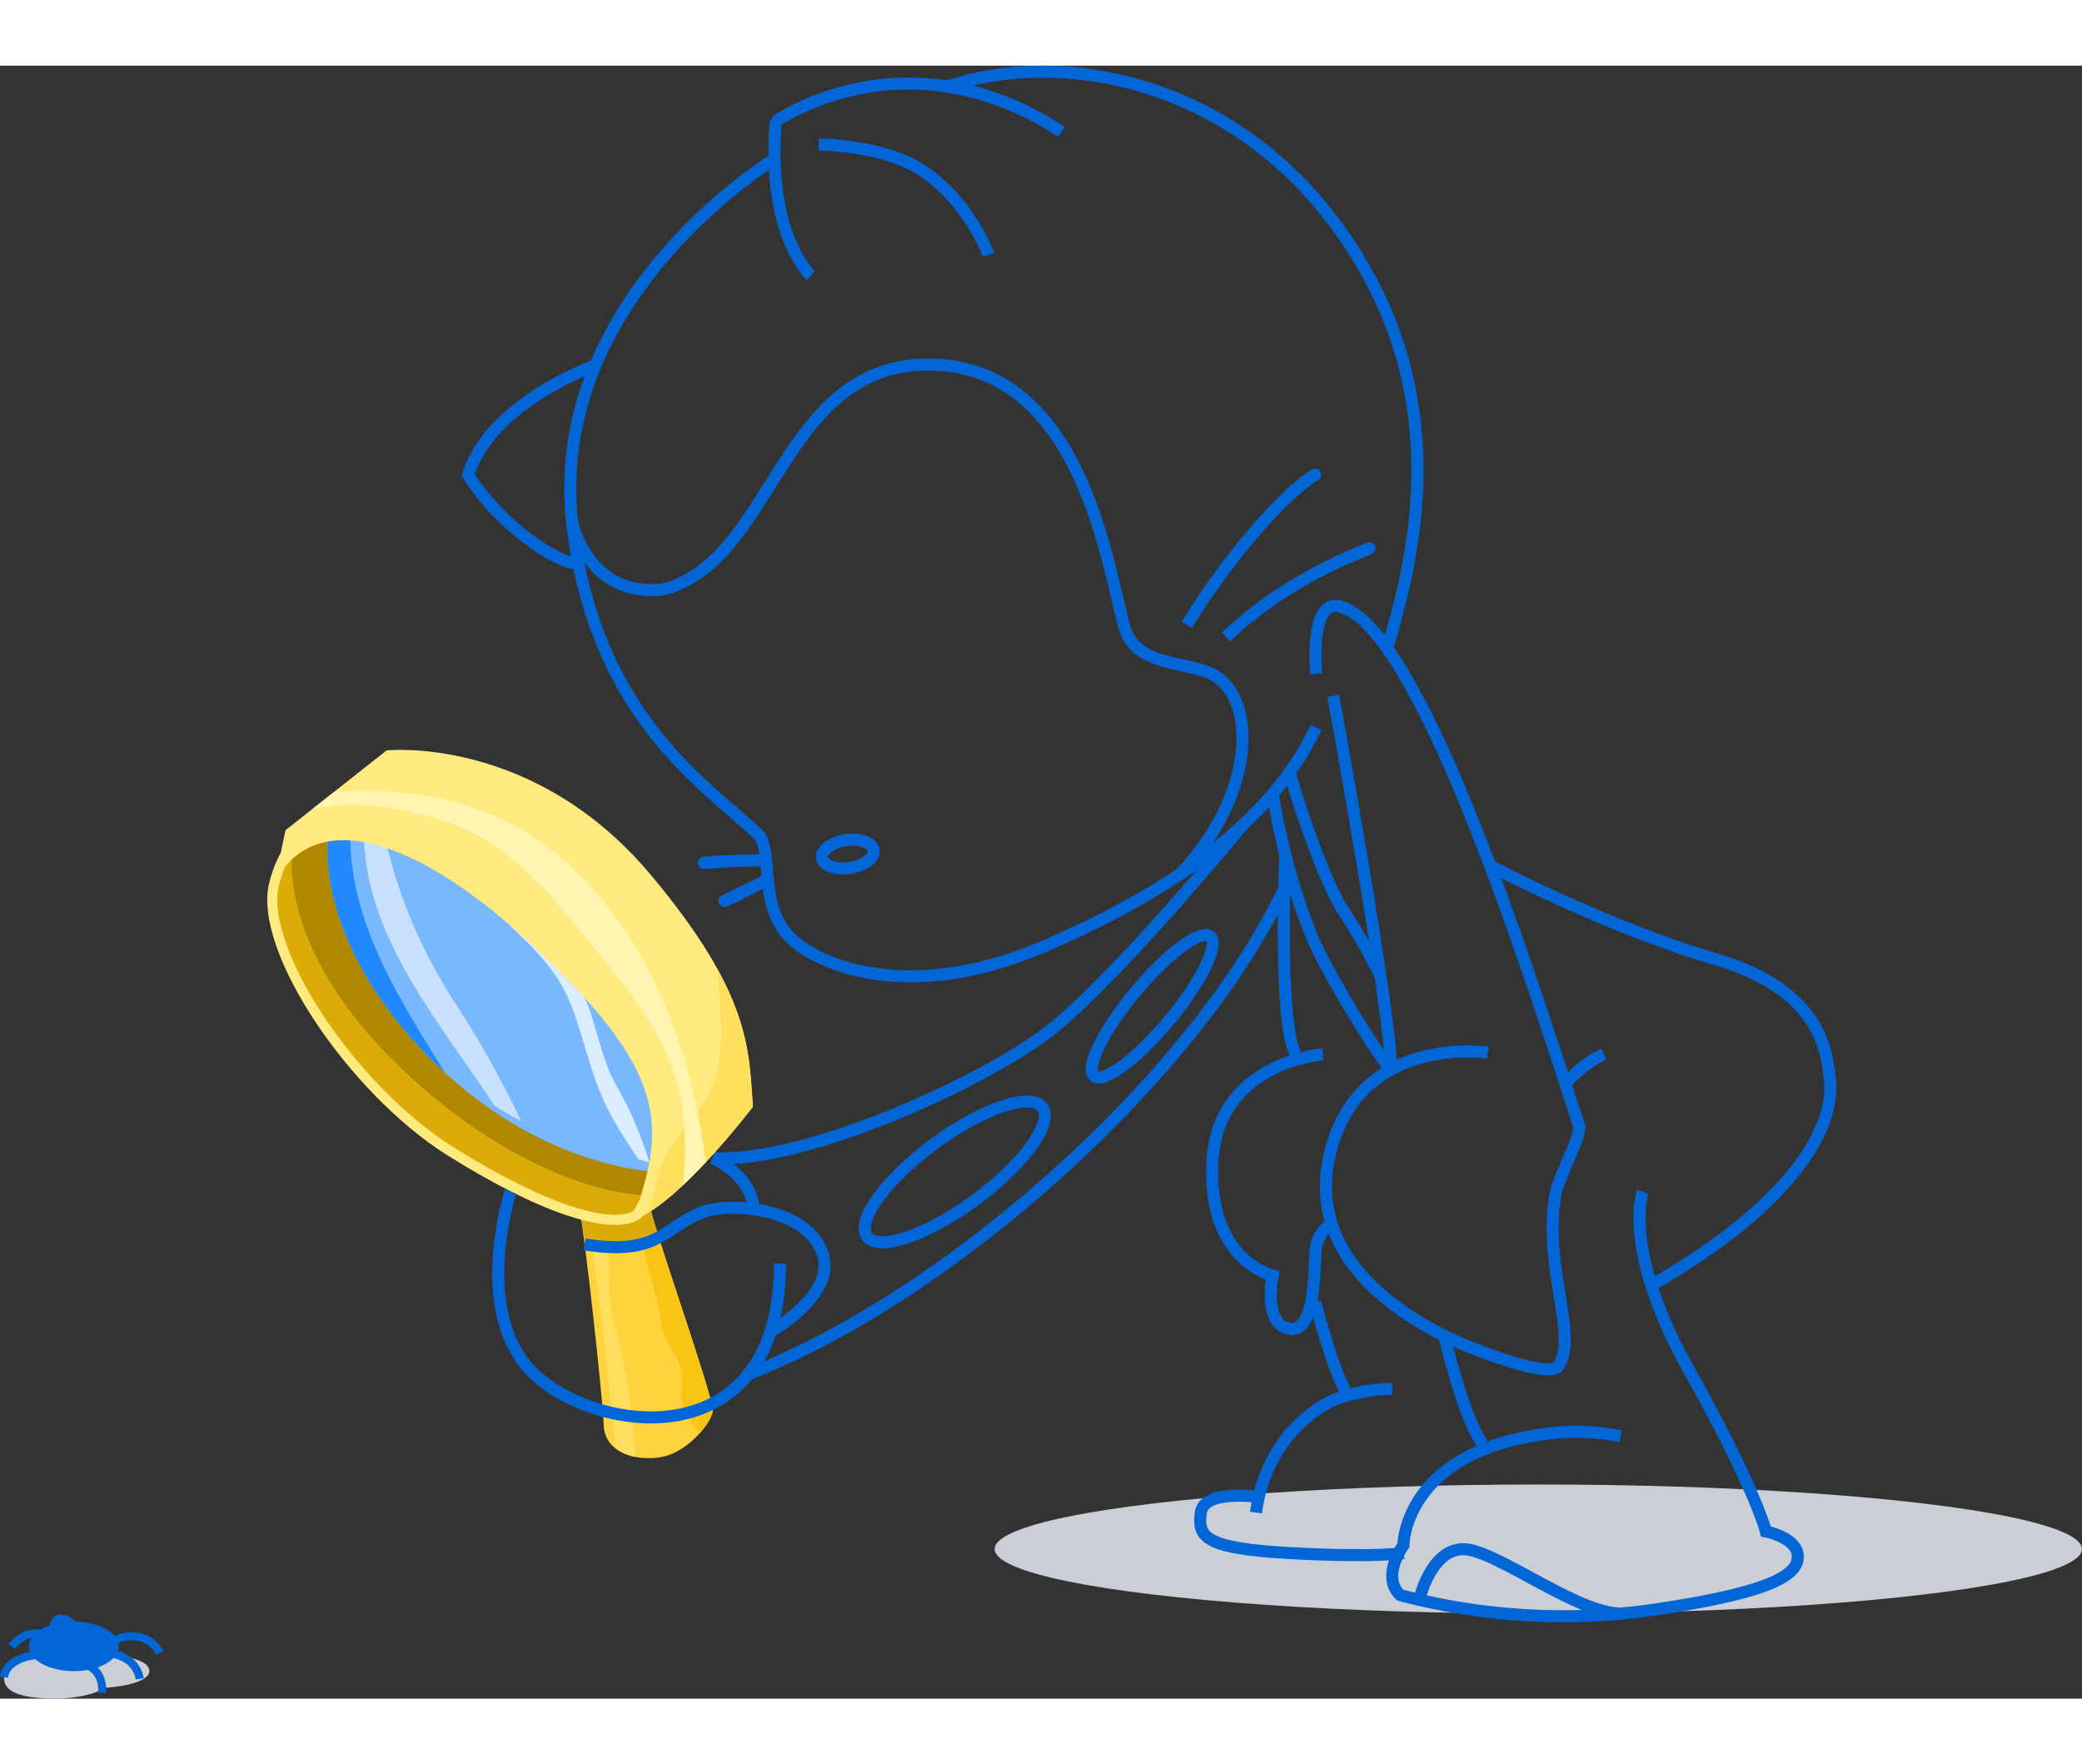 <svg class="position-relative position-md-absolute right-n8 right-lg-8 top-lg-3" width="480px" xmlns="http://www.w3.org/2000/svg" viewBox="0 0 518.6 406.73">
    <rect x="0" y="0" width="518.6" height="406.73" fill="#333333" stroke="none"/>
    <g data-name="Layer 2">
        <g id="Layer_5" data-name="Layer 5">
            <ellipse cx="383.17" cy="369.46" rx="135.42" ry="16.07" style="fill:#cacfd6"></ellipse>
            <path d="M37.2,399.86c0,2.37-5.37,3.88-11.75,4.2-.8,1.61-8,2.67-11,2.67C4.83,406.73,1,405,1,401.56s7.82-6.2,17.46-6.2S37.2,396.44,37.2,399.86Z" style="fill:#cacfd6"></path><path d="M143.92,281.81c1.81,9.57,6.21,49.92,6.47,56.9s8.53,9.05,14.74,7.76,12-8.33,12.4-11.38-14.89-45.84-15.83-51.72S143.92,281.81,143.92,281.81Z" style="fill:#ffd33d"></path><path d="M161.7,283.37a2.85,2.85,0,0,0-1.25-1.89c-3.72,7.66,3.41,23.7,4.1,30.94.5,5.19,3.64,7.34,4.91,11.94,1,3.66-.55,6.28.94,10a31.71,31.71,0,0,0,3.88,6.26c1.86-2.07,3.09-4.19,3.25-5.54C177.89,332,162.64,289.25,161.7,283.37Z" style="fill:#f9c513"></path><path d="M153.38,344.41a11.86,11.86,0,0,0,5,2.12c-.48-4.14-1-8.27-1.35-12.43-.64-7.93-2.45-14.05-4.37-21.63-2.28-9.06,1.28-22.79-5.76-29.84a2.45,2.45,0,0,1-.72-1.33l-.92.2C149.47,302.17,150.89,323.38,153.38,344.41Z" style="fill:#ffdf5d"></path><path d="M159,293a19.71,19.71,0,0,0,4.63-2.76,69.71,69.71,0,0,1-1.91-6.91c-.95-5.89-17.78-1.56-17.78-1.56.45,2.37,1.06,6.62,1.72,11.77C150,293.59,154.58,294.86,159,293Z" style="fill:#dbab09"></path><path d="M83.21,191.25c-1.41.23-10.64-3.83-14.89,12.37s19.51,51.52,43.93,66.81c24.66,15.43,40.79,19.51,46.48,15.73,5.1-8.31,4.88-14,4.88-14s-34-14.65-51.68-30.48C93.52,225.21,83.21,191.25,83.21,191.25Z" style="fill:#dbab09;stroke:#ffea7f;stroke-miterlimit:10;stroke-width:2.5px"></path><path d="M110.23,258.74c14.48,11.6,35.06,22.76,53.38,22.74,3.62-6.92,0-9.34,0-9.34s-34-14.65-51.68-30.48c-18.41-16.45-28.72-50.41-28.72-50.41-1,.17-6.12-1.9-10.47,3C70.82,220.26,91.37,243.62,110.23,258.74Z" style="fill:#b08800"></path><path d="M192.9,23.26s-57.09,34.68-50.3,91.31c6,49.64,36.15,66.44,46.89,77.58,3.08,6.49-.7,19.08,9.17,26.63s32.14,13.23,61.56.51,56.06-29.82,67.6-54.47" style="fill:none;stroke:#0366d6;stroke-miterlimit:10;stroke-width:3px"></path><path d="M202,52.3s-10.83-9.67-8.84-37.39a2.22,2.22,0,0,1,1.1-1.76c23.2-13.26,49-10.74,70.16,3.37" style="fill:none;stroke:#0366d6;stroke-miterlimit:10;stroke-width:3px"></path><path d="M236.06,5.22C262.59-4,309.23,1.88,337.36,46.34c24.65,39,14.43,77.55,8.32,98.32" style="fill:none;stroke:#0366d6;stroke-miterlimit:10;stroke-width:3px"></path><path d="M203.93,19.65s16.43,0,26.13,6.68c11.74,8.09,16.16,20.8,16.16,20.8" style="fill:none;stroke:#0366d6;stroke-miterlimit:10;stroke-width:3px"></path><path d="M148.76,74.46s-26.39,9.14-32.15,27.43c7,11.53,21.41,22,27.49,22.16" style="fill:none;stroke:#0366d6;stroke-miterlimit:10;stroke-width:3px"></path><path d="M142.48,113.44s3.61,19,22.59,17.05c28.31-7.16,29.24-57.72,68.06-56,37.09,1.62,42.8,51.75,47.11,65.77,3,9.78,16.49,8,22.51,11.73,10.11,6.35,10.11,29.3-8.74,49.35" style="fill:none;stroke:#0366d6;stroke-miterlimit:10;stroke-width:3px"></path><path d="M332.09,156.9s15,82.09,14.35,93.44" style="fill:none;stroke:#0366d6;stroke-miterlimit:10;stroke-width:3px"></path><path d="M370.63,245.84s-29.95-4.67-38.54,22.2,15.19,42.07,27.64,48.29c6.55,3.28,25.37,10.51,28.26,7.79,5.43-7.16-3.68-24.71-.59-42.84.78-4.54,6-13.45,6-17-13.88-42.95-40.28-125.12-59.87-129.63-7.52-1.73-5.66,16.81-5.66,16.81" style="fill:none;stroke:#0366d6;stroke-miterlimit:10;stroke-width:3px"></path><path d="M317,181.44s3.88,25.34,13.06,42.32,16.43,26.58,16.43,26.58" style="fill:none;stroke:#0366d6;stroke-miterlimit:10;stroke-width:3px"></path><path d="M321.17,176.08s7.46,25.2,13.42,34.37a145.35,145.35,0,0,1,9.29,16.36" style="fill:none;stroke:#0366d6;stroke-miterlimit:10;stroke-width:3px"></path><path d="M320.14,196.63s-1.83,42.27,2.64,49.62" style="fill:none;stroke:#0366d6;stroke-miterlimit:10;stroke-width:3px"></path><path d="M329.55,246.25s-26.16,1.83-27.53,26.61S317,301.31,317,301.31s-2.57,12.39,4.33,13.31,5.8-16.72,6.54-20.77a8.56,8.56,0,0,1,3.88-5.43" style="fill:none;stroke:#0366d6;stroke-miterlimit:10;stroke-width:3px"></path><path d="M371.09,199.22s29.15,15.41,56,23.24,28.14,23.45,28.78,31.15-4.43,27.15-44.56,50.17" style="fill:none;stroke:#0366d6;stroke-miterlimit:10;stroke-width:3px"></path><path d="M327.61,308s4.5,17.47,8,22.9" style="fill:none;stroke:#0366d6;stroke-miterlimit:10;stroke-width:3px"></path><path d="M359.73,316.33s5,21.14,9.64,27" style="fill:none;stroke:#0366d6;stroke-miterlimit:10;stroke-width:3px"></path><path d="M346.8,329.59a41.34,41.34,0,0,0-14.71,2.83s-16.35,6.6-19.23,27.95" style="fill:none;stroke:#0366d6;stroke-miterlimit:10;stroke-width:3px"></path><path d="M313.56,356.51s-13.67-2-14.45,3.86.47,8.93,22.17,10.1,28.29,0,28.29,0" style="fill:none;stroke:#0366d6;stroke-miterlimit:10;stroke-width:3px"></path><path d="M403.67,341.35a57.23,57.23,0,0,0-19.94-.39c-34.16,5.05-34.16,27.56-34.16,27.56s-5.69,7.77-.77,12.43a159,159,0,0,0,61.33,3.88c33-4.66,38-9.45,37.65-13.85s-7.93-5.9-7.93-5.9-2.4-10.22-19.23-40.36-11.41-44.27-11.41-44.27" style="fill:none;stroke:#0366d6;stroke-miterlimit:10;stroke-width:3px"></path><path d="M353.51,382.15s2.8-12.65,11-12.65,29.87,17.38,40.49,15.95" style="fill:none;stroke:#0366d6;stroke-miterlimit:10;stroke-width:3px"></path><path d="M309.49,189.18s-30.69,37.39-47.69,50.94c-15.05,12-60.2,33.28-84.27,32" style="fill:none;stroke:#0366d6;stroke-miterlimit:10;stroke-width:3px"></path><path d="M187.77,285.77s.78-8.41-10.24-13.69" style="fill:none;stroke:#0366d6;stroke-miterlimit:10;stroke-width:3px"></path><path d="M191.91,315.31c7.18-4.25,15.13-11.53,13.18-18.83-3.16-11.8-23.24-13.83-30.65-10.71-9.22,3.89-10.83,10.72-28.8,7.81" style="fill:none;stroke:#0366d6;stroke-miterlimit:10;stroke-width:3px"></path><path d="M127.16,280.45s-9.9,30.5,5.92,45.45c16.14,15.27,61.21,20.63,61.2-27.57" style="fill:none;stroke:#0366d6;stroke-miterlimit:10;stroke-width:3px"></path><path d="M175.32,198.57c5.76-.65,15.5-.65,15.5-.65" style="fill:none;stroke:#0366d6;stroke-miterlimit:10;stroke-width:3px"></path><line x1="180.45" y1="208.08" x2="190.82" y2="202.95" style="fill:none;stroke:#0366d6;stroke-miterlimit:10;stroke-width:3px"></line><path d="M295.63,139.3c7.55-12.7,22.25-31.34,32-37.48" style="fill:none;stroke:#0366d6;stroke-miterlimit:10;stroke-width:3px"></path><path d="M305.37,142.27c5.29-4.87,15.8-14.22,35.78-22.06" style="fill:none;stroke:#0366d6;stroke-miterlimit:10;stroke-width:3px"></path><path d="M186.69,325.8c51.66-20.24,113.43-76.49,134.25-123.21" style="fill:none;stroke:#0366d6;stroke-miterlimit:10;stroke-width:3px"></path><ellipse cx="237.8" cy="275.53" rx="27.12" ry="8.66" transform="translate(-117.06 194.69) rotate(-36.37)" style="fill:none;stroke:#0366d6;stroke-miterlimit:10;stroke-width:3px"></ellipse><ellipse cx="287" cy="234.24" rx="22.62" ry="5.51" transform="translate(-76.62 305.08) rotate(-50.24)" style="fill:none;stroke:#0366d6;stroke-miterlimit:10;stroke-width:3px"></ellipse><ellipse cx="211.18" cy="196.36" rx="6.49" ry="3.48" transform="translate(-26.64 33.29) rotate(-8.48)" style="fill:none;stroke:#0366d6;stroke-miterlimit:10;stroke-width:3px"></ellipse><path d="M81.8,191.48S77.29,216.79,106.89,247c17.77,18.13,38.66,26.73,55.18,28.42,2.36-10.8,8.36-32.57-41.26-70C98.2,188.35,81.8,191.48,81.8,191.48Z" style="fill:#79b8ff"></path><path d="M113.34,233.44a126.89,126.89,0,0,1-17.09-39.58,50.66,50.66,0,0,0-5.58-1.08c1,25,18.7,45.33,32.52,66.28,2.2,1.39,4.4,2.63,6.61,3.8A243.42,243.42,0,0,0,113.34,233.44Z" style="fill:#c8e1ff"></path><path d="M87.23,191.32a24.34,24.34,0,0,0-5.43.16s-4.51,25.3,25.09,55.51c1.29,1.32,2.61,2.57,3.93,3.79C99.22,232.1,87.16,213.47,87.23,191.32Z" style="fill:#2188ff"></path><path d="M153.93,254.73c-5-8.36-5.32-18.19-10.2-26.44-7.84-13.25-22.34-20-29.67-33.46-1.32-.49-2.61-.93-3.83-1.28,6.64,16,24.93,23.35,31.59,39.39,3.86,9.29,5.26,19,10.11,28a119.75,119.75,0,0,0,7.1,11.4c.9.29,1.78.54,2.67.8A87.18,87.18,0,0,0,153.93,254.73Z" style="fill:#daedff"></path><path d="M68.32,203.62l2.8-13.2L96.3,170.55s36.38-3.91,65.6,30.76c25.47,30.22,24.58,44.25,25.64,58,0,0-18.72,24.65-29.89,28.26,7.4-22,10.3-34.8-22.44-66.09S77.83,185.18,68.32,203.62Z" style="fill:#ffea7f"></path><path d="M178.75,225.08c.47,10.69,2.66,21.7-2.37,31.37-3.59,6.91-9.84,11.23-12.22,19-1.08,3.53-1.47,7.08-2.82,10.32,11.17-6.71,26.2-26.5,26.2-26.5C186.81,249.78,187,240.13,178.75,225.08Z" style="fill:#ffdf5d"></path><path d="M389.9,253.67s4.18-5.22,9.62-7.42" style="fill:none;stroke:#0366d6;stroke-miterlimit:10;stroke-width:3px"></path><path d="M159.4,221.29c-7.51-13-18.33-25.17-31.76-32.3s-29.35-9.27-44.5-8.05l-5.23,4.13a51.11,51.11,0,0,1,17.74-.36c9.76,1.31,20.25,4.38,28.34,10.19,11.72,8.42,20.29,20.47,29.33,31.5,8.06,9.83,14.91,21,16.74,33.83a74.77,74.77,0,0,1,0,18.67c2-1.84,3.91-3.81,5.74-5.78C173.39,255,168.53,237.16,159.4,221.29Z" style="fill:#fff5b1"></path><path d="M320.08,108a48.4,48.4,0,0,1,7.53-6.17" style="fill:none;stroke:#0366d6;stroke-linecap:round;stroke-miterlimit:10;stroke-width:3px"></path><path d="M330.79,124.79c3.38-1.68,6.85-3.2,10.36-4.58" style="fill:none;stroke:#0366d6;stroke-linecap:round;stroke-miterlimit:10;stroke-width:3px"></path><path d="M175.32,198.57c1.86-.2,3.72-.32,5.59-.41" style="fill:none;stroke:#0366d6;stroke-linecap:round;stroke-miterlimit:10;stroke-width:3px"></path><path d="M180.45,208.08l3.65-1.8" style="fill:none;stroke:#0366d6;stroke-linecap:round;stroke-miterlimit:10;stroke-width:3px"></path><ellipse cx="18.39" cy="393.7" rx="11.22" ry="6.17" style="fill:#0366d6"></ellipse><path d="M1,401.38c.45-3.84,5.43-5.54,9-5.53" style="fill:none;stroke:#0366d6;stroke-miterlimit:10;stroke-width:2px"></path><path d="M21.25,398.3s4.54.9,4.2,7" style="fill:none;stroke:#0366d6;stroke-miterlimit:10;stroke-width:2px"></path><path d="M26.67,395.36a10.33,10.33,0,0,1,5.14,1.7,7.12,7.12,0,0,1,3,4.74" style="fill:none;stroke:#0366d6;stroke-miterlimit:10;stroke-width:2px"></path><path d="M28.26,392.65s1.13-1.69,5.47-1.41a7.41,7.41,0,0,1,6.05,4.12" style="fill:none;stroke:#0366d6;stroke-miterlimit:10;stroke-width:2px"></path><path d="M2.93,393.7a9.52,9.52,0,0,1,4.24-3,13.51,13.51,0,0,1,5.8.2" style="fill:none;stroke:#0366d6;stroke-miterlimit:10;stroke-width:2px"></path><path d="M18.27,388.53s-1.53-2.08-3.58-1.7c-1.5.28-1.72,4-1.72,4" style="fill:none;stroke:#0366d6;stroke-miterlimit:10;stroke-width:2px">
            </path>
        </g>
    </g>
</svg>
